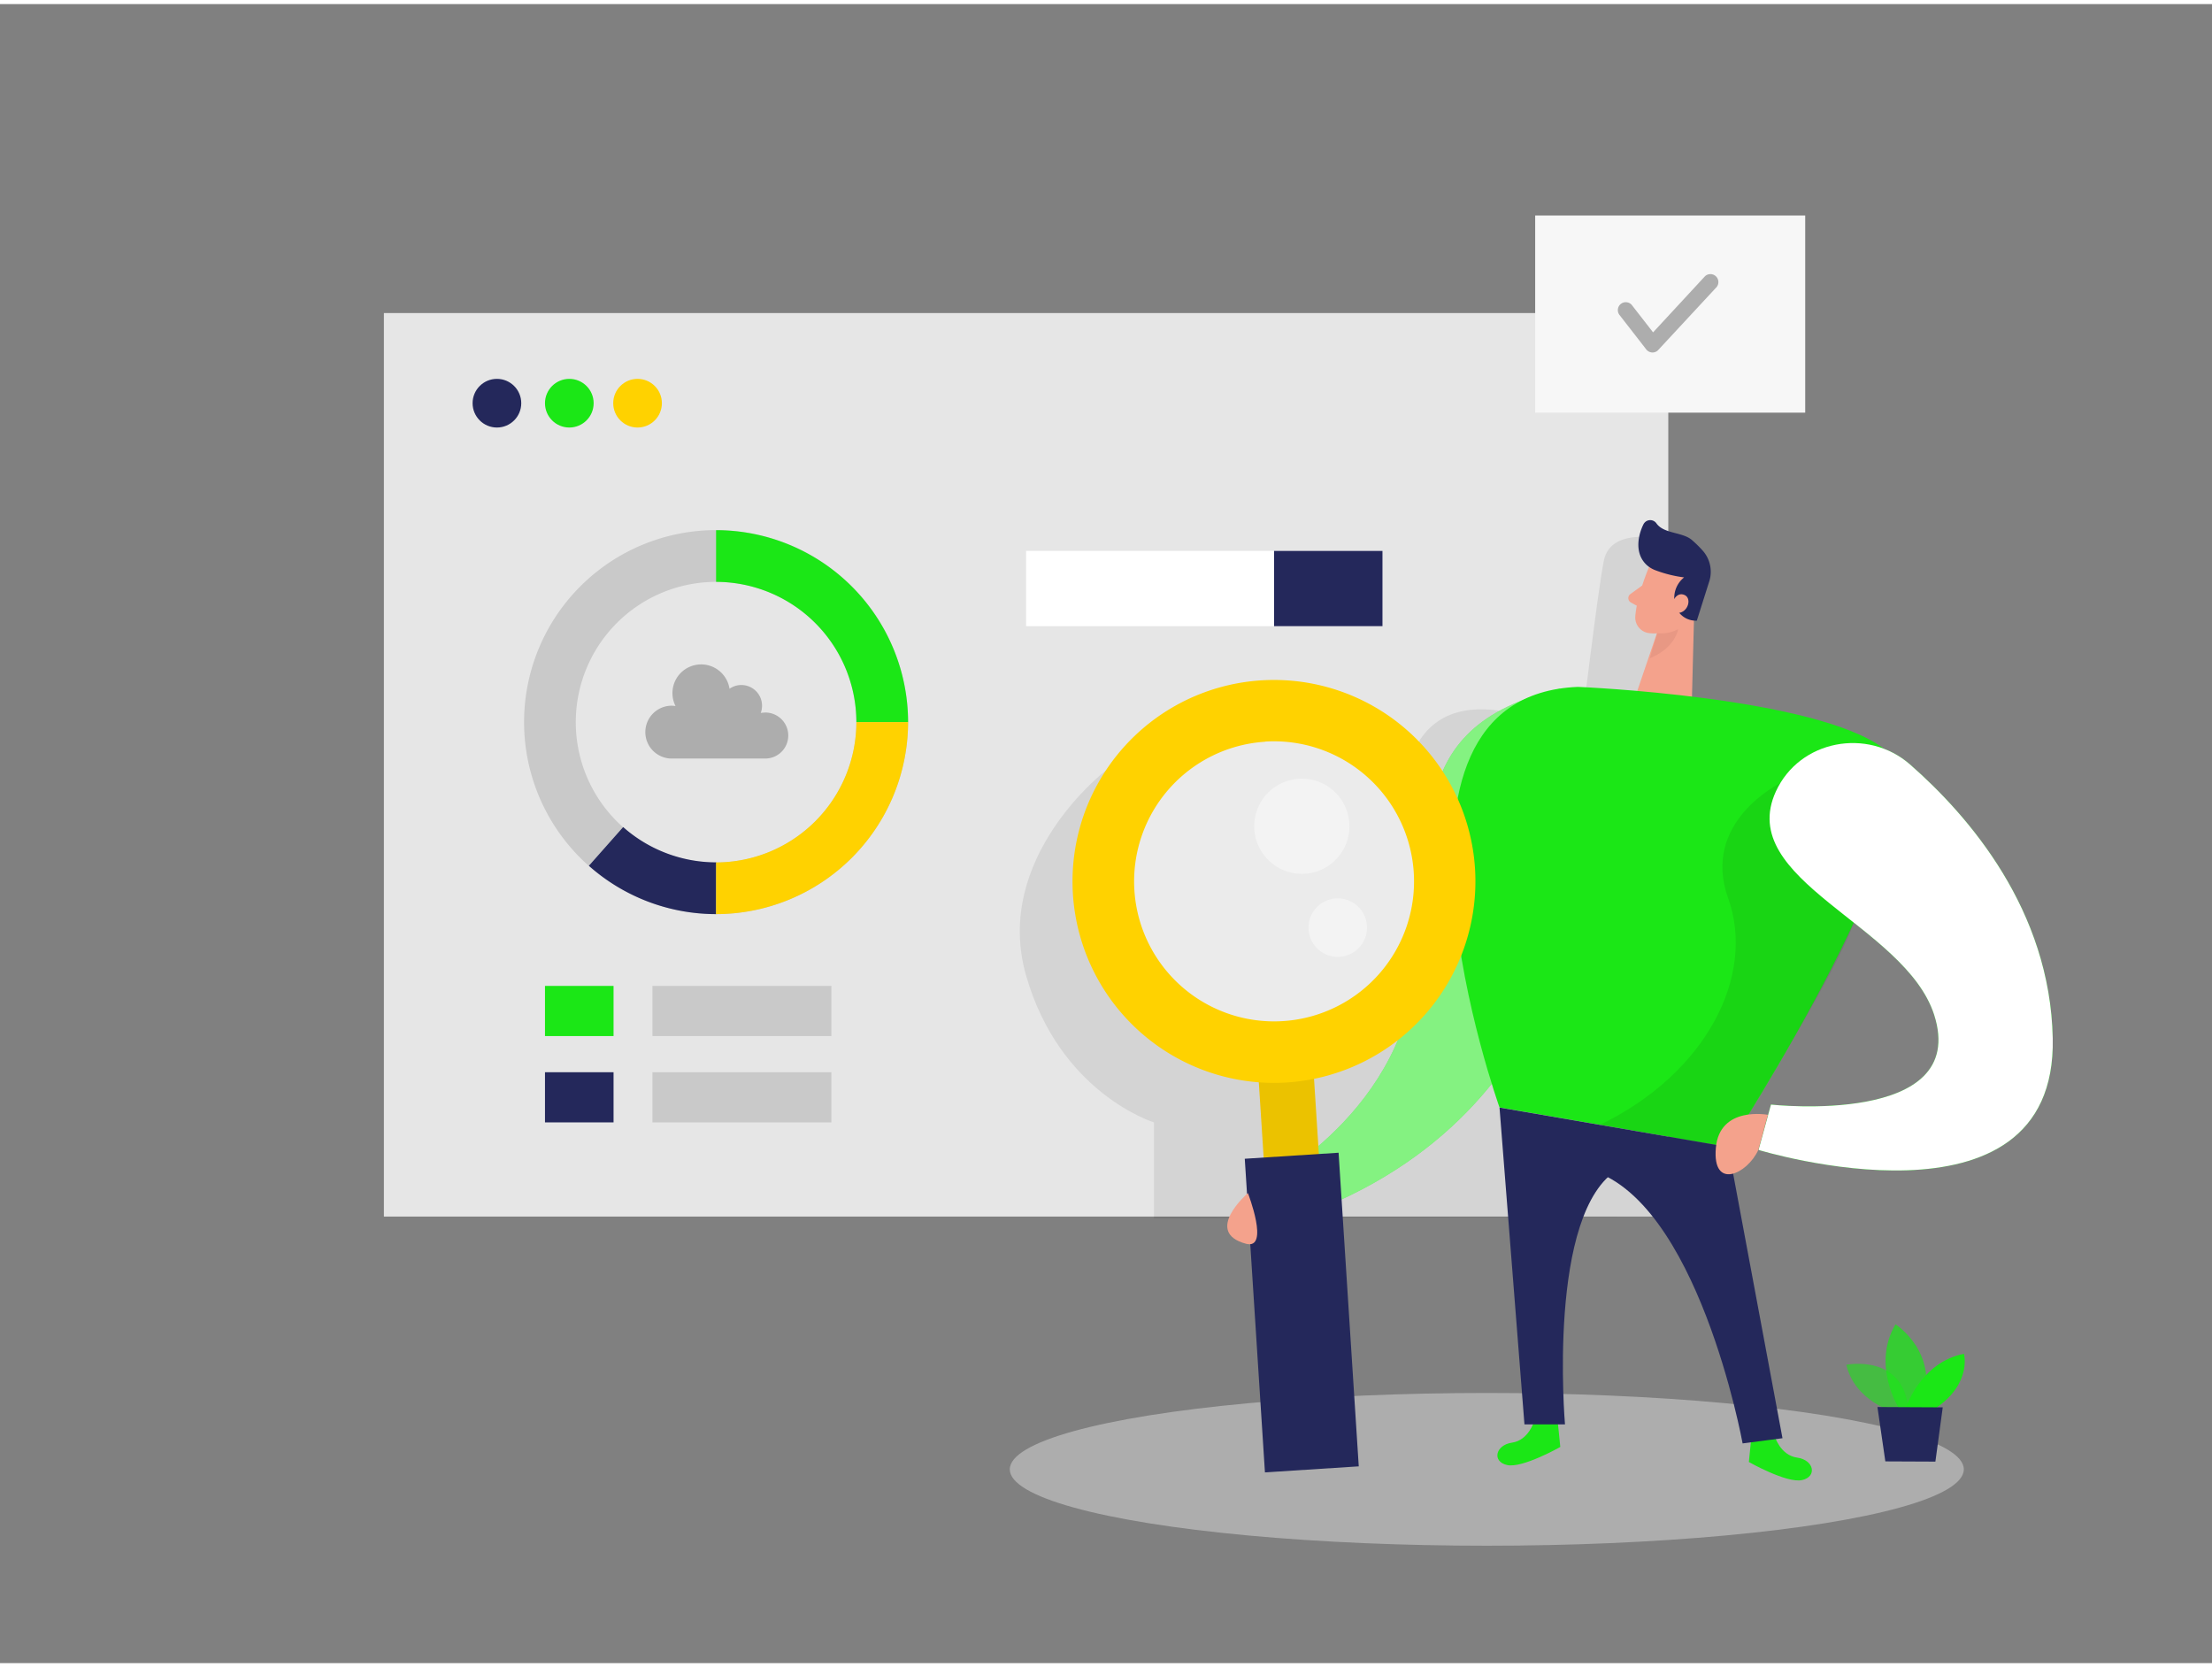<svg xmlns="http://www.w3.org/2000/svg" xmlns:xlink="http://www.w3.org/1999/xlink" viewBox="0 0 400 300" width="406" height="306" xmlns:v="https://vecta.io/nano"><rect x="0" y="0" width="400" height="300" fill="#808080" stroke="none"/><style><![CDATA[.B{fill:#1be716}.C{fill:#24285b}.D{fill:#ffd200}.E{fill:#f4a28c}.F{fill:#c9c9c9}]]></style><g fill="#e6e6e6"><path d="M69.42 55.87h232.26v163.38H69.42z"/><ellipse cx="268.86" cy="264.96" rx="86.26" ry="13.81" opacity=".45"/></g><path d="M200 138.56s-20.57 15.77-14.45 37.11 23.12 26.55 23.12 26.55v17.37l93-.33.35-37.18V97s-10.7-3-12 3.67-4 30.51-4.33 31.59-22.68-12.93-30 2.74l2.41 12.2 1.9 4.8-.33 9.71-1.6 7.29-4.07 7-4 6.08-6.78 5.55-7.81 4.16-17.64-2.13-12.7-14.66-5.07-15.06z" opacity=".08"/><g class="B"><path d="M277.42 256.28s-1 3.42-4 3.85-3.66 3.43-.89 4.05 9.62-3.27 9.62-3.27l-.44-4.36zm43.52 2.72s1 3.42 4.05 3.84 3.65 3.44.88 4.06-9.62-3.27-9.62-3.27l.44-4.37z"/><path d="M342.49,254.58s-7.08-1.94-8.62-8.53c0,0,11-2.22,11.28,9.11Z" opacity=".58"/><path d="M343.36,253.88s-4.95-7.83-.59-15.14c0,0,8.34,5.3,4.63,15.15Z" opacity=".73"/><path d="M344.63,253.88s2.62-8.26,10.52-9.82c0,0,1.48,5.36-5.12,9.84Z"/></g><g class="C"><path d="M339.5 253.69l1.43 9.83 9.05.04 1.33-9.81-11.81-.06z"/><circle cx="89.86" cy="72.17" r="4.4"/></g><circle cx="102.95" cy="72.17" r="4.4" class="B"/><circle cx="115.29" cy="72.17" r="4.4" class="D"/><path d="M138.22,128.12a3.49,3.49,0,0,0-.65.06,3.8,3.8,0,0,0,.23-1.31,3.74,3.74,0,0,0-3.74-3.74,3.68,3.68,0,0,0-2.14.68,5.19,5.19,0,1,0-9.76,3.13,4.9,4.9,0,0,0-.77-.07,4.78,4.78,0,0,0-.21,9.55h17a4.16,4.16,0,1,0,0-8.31Z" fill="#adadad"/><path fill="#f7f7f7" d="M277.61 38.23h48.83v35.65h-48.83z"/><path d="M298.83 63h-.06a1.45 1.45 0 0 1-1.07-.55l-4.84-6.23a1.43 1.43 0 1 1 2.26-1.76l3.81 4.9 9.38-10.14a1.44 1.44 0 0 1 2.11 1.95l-10.54 11.36a1.4 1.4 0 0 1-1.05.47z" fill="#adadad"/><path d="M225.66,215s25.75-11.63,30-37.63-3.48-46.46,26.41-53.56l3.56,30.56S285,206,227.34,221.67Z" class="B"/><path d="M225.66,215s25.75-11.63,30-37.63-3.48-46.46,26.41-53.56l3.56,30.56S285,206,227.34,221.67Z" fill="#fff" opacity=".46"/><g class="E"><path d="M298.21 101.76s-2.23 5.2-2.5 9a2.84 2.84 0 0 0 2.65 3 6.27 6.27 0 0 0 6.13-3l3.15-4.16a5.07 5.07 0 0 0-.43-5.85c-2.31-3.04-7.81-2.22-9 1.01z"/><path d="M306.42 107.63l-.48 18.51-10.19-.99 4.44-13.07 6.23-4.45z"/></g><path d="M299.46 102.42a22.6 22.6 0 0 0 5.08 1.25 4.72 4.72 0 0 0-1.62 4.92 3.84 3.84 0 0 0 3.92 2.9l2.19-6.92a5.76 5.76 0 0 0-1.17-5.79 21.6 21.6 0 0 0-1.93-1.89c-1.72-1.45-5.07-1.08-6.4-3a1.37 1.37 0 0 0-2.34.18c-1 2-1.71 5.42.75 7.5a5.19 5.19 0 0 0 1.52.85z" class="C"/><path d="M302.4,108.24s.72-2.06,2.22-1.39.48,3.65-1.73,3.23Z" class="E"/><circle cx="230.39" cy="159.94" r="27.68" fill="#fff" opacity=".22"/><path d="M297,105.11l-2.17,1.57a.91.91,0,0,0,.09,1.53l1.92,1.06Z" class="E"/><g fill="#fff"><circle cx="235.41" cy="148.67" r="8.61" opacity=".41"/><circle cx="241.91" cy="167" r="5.29" opacity=".41"/></g><path d="M299.68,113.76a6.66,6.66,0,0,0,3.78-.72s-.49,3.39-5.13,5.25Z" fill="#ce8172" opacity=".31"/><path d="M285.34 123.47s43 1.76 55.38 11.21-28.21 72-28.21 72l-41.35-7.16s-26.6-74.41 14.18-76.05z" class="B"/><path d="M321.94 140.87s-14.42 7-9.43 20.84-3.82 31.63-23.29 41l23.29 4s19.21-30.73 22.72-40.59-13.29-25.25-13.29-25.25z" opacity=".08"/><use xlink:href="#B" class="B"/><path d="M227.336 190.32l9.979-.642 4.581 71.223-9.979.642z" class="D"/><path opacity=".08" d="M227.336 190.32l9.979-.642 4.581 71.223-9.979.642z"/><path d="M225.094 208.797l16.965-1.091 3.648 56.713-16.965 1.091z" class="C"/><use xlink:href="#B" fill="#fff" opacity=".46"/><g class="C"><path d="M271.16,199.54l4.51,57.29H283s-3.33-38.5,9.67-46.16l19.84-4Z"/><path d="M312.51,206.7l9.82,52.63-7.21.94S307,215.67,287,210.67Z"/></g><path d="M319.69 200.85s-8.75-1.68-9.41 6 5.67 4.73 7.67.37zM225.66 215s-8.17 7.06-.34 9.17c4.35 1.13.34-9.17.34-9.17z" class="E"/><path d="M129.49 164.56a34.72 34.72 0 1 1 34.72-34.72 34.76 34.76 0 0 1-34.72 34.72zm0-60.08a25.37 25.37 0 1 0 25.37 25.36 25.4 25.4 0 0 0-25.37-25.36z" class="F"/><path d="M129.49,164.56a34.64,34.64,0,0,1-23-8.74l6.2-7a25.39,25.39,0,0,0,16.83,6.38Z" class="C"/><path d="M164.21 129.84h-9.35a25.4 25.4 0 0 0-25.37-25.36v-9.35a34.76 34.76 0 0 1 34.72 34.71z" class="B"/><path d="M129.49 164.56v-9.35a25.4 25.4 0 0 0 25.37-25.37h9.35a34.76 34.76 0 0 1-34.72 34.72z" class="D"/><path d="M117.98 177.54h32.36v9.07h-32.36z" class="F"/><path d="M98.55 177.54h12.4v9.07h-12.4z" class="B"/><path d="M98.55 193.15h12.4v9.07h-12.4z" class="C"/><path d="M117.98 193.15h32.36v9.07h-32.36z" class="F"/><path fill="#fff" d="M185.55 98.88H250v13.61h-64.45z"/><path d="M230.39 98.88H250v13.61h-19.61z" class="C"/><path d="M232.73 195a36.43 36.43 0 1 1 34-38.69 36.46 36.46 0 0 1-34 38.69zm-4-61.61A25.31 25.31 0 1 0 255.65 157a25.34 25.34 0 0 0-26.89-23.64z" class="D"/><defs ><path id="B" d="M321.14 142.37c4.28-9.3 16.56-11.6 24.26-4.87 10.74 9.41 25.33 26.37 25.8 49.5.8 36.75-53.2 20.2-53.2 20.2l2.25-8.2s36 4 29.5-16.25c-5.28-16.31-36.01-24.28-28.61-40.38z"/></defs></svg>